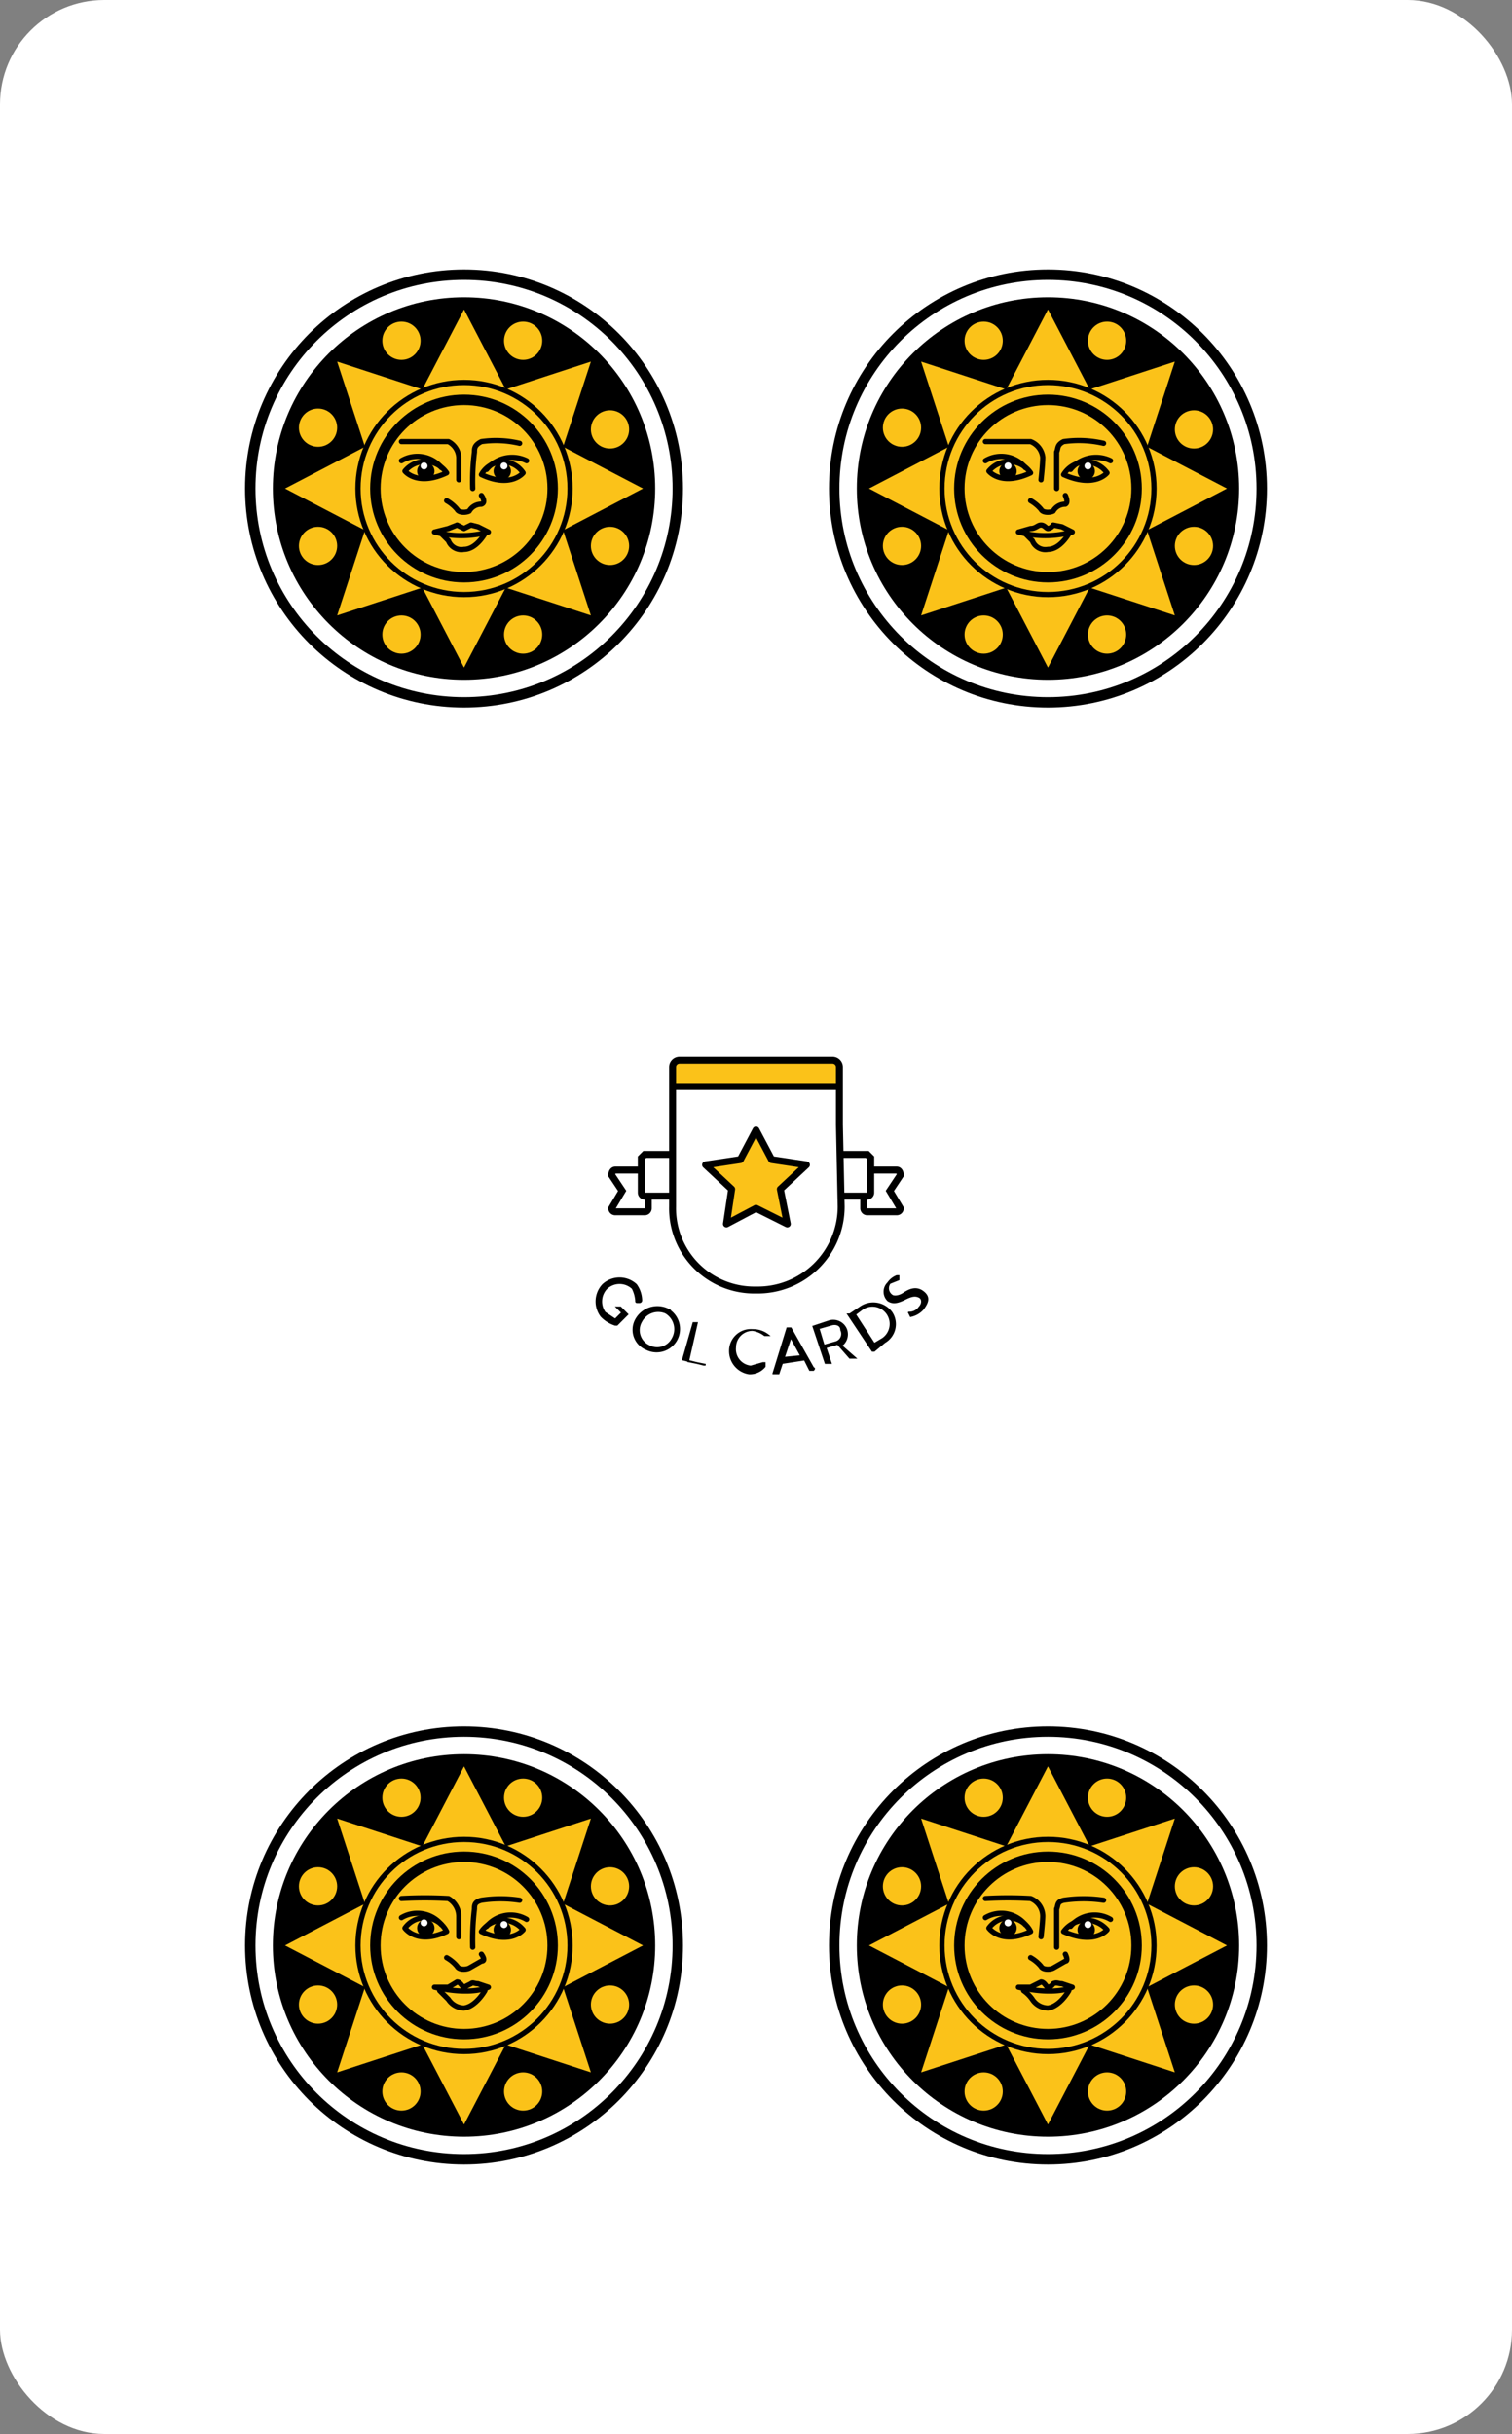 <svg xmlns="http://www.w3.org/2000/svg" viewBox="0 0 87 140">
  <rect x="0" y="0" width="87" height="140" fill="#808080" stroke="none"/>
  <rect width="87" height="140" rx="6" ry="6" fill="#fff"/>
  <circle cx="60.3" cy="28.1" r="11"/>
  <circle cx="60.3" cy="28.1" r="12.3" fill="none" stroke="#000" stroke-miterlimit="10" stroke-width=".6"/>
  <path fill="#fbc219" d="M57.9 22.4l2.4-4.6 2.4 4.6 4.9-1.6-1.6 4.9 4.6 2.4-4.6 2.4 1.6 4.9-4.9-1.6-2.4 4.6-2.4-4.6-4.9 1.6 1.6-4.9-4.6-2.4 4.6-2.4-1.6-4.9 4.9 1.6z"/>
  <circle cx="60.3" cy="28.1" r="6.1" fill="none" stroke="#000" stroke-miterlimit="10" stroke-width=".3"/>
  <circle cx="60.3" cy="28.1" r="5.1" fill="none" stroke="#000" stroke-miterlimit="10" stroke-width=".6"/>
  <path d="M56.9 27.1s.7.9 2.4.1a1.5 1.5 0 0 0-2.4-.1z" fill="none" stroke="#000" stroke-linecap="round" stroke-linejoin="round" stroke-width=".3"/>
  <ellipse cx="58" cy="27.1" rx=".5" ry=".5"/>
  <circle cx="58" cy="26.8" r=".2" fill="#fff"/>
  <path d="M56.7 26.5a1.8 1.8 0 0 1 2.3.4m4.7.3s-.7.9-2.5.1a1.5 1.5 0 0 1 2.5-.1z" fill="none" stroke="#000" stroke-linecap="round" stroke-linejoin="round" stroke-width=".3"/>
  <ellipse cx="62.5" cy="27.1" rx=".5" ry=".5"/>
  <circle cx="62.6" cy="26.8" r=".2" fill="#fff"/>
  <path d="M63.9 26.5a1.9 1.9 0 0 0-2.3.5m-4.9-1.6h2.6a1.1 1.1 0 0 1 .7.9c0 .4-.1 1.3-.1 1.3" fill="none" stroke="#000" stroke-linecap="round" stroke-linejoin="round" stroke-width=".3"/>
  <path d="M63.5 25.5a6.3 6.3 0 0 0-2.3-.1c-.4.2-.3.4-.4.6v2.1m-1.5.7a2.2 2.2 0 0 1 .6.5c.1.2.5.2.7.1a.8.8 0 0 1 .7-.4c.2-.1 0-.5 0-.5m-.7 1.7a.4.4 0 0 1-.3.2c-.1 0-.2-.2-.4-.2s-.3.2-.6.2l-.7.2a5.9 5.9 0 0 0 3.1 0l-.6-.3z" fill="none" stroke="#000" stroke-linecap="round" stroke-linejoin="round" stroke-width=".3"/>
  <path d="M61.5 30.7s-.5.9-1.2.9a.8.8 0 0 1-.9-.5l-.5-.5" fill="none" stroke="#000" stroke-linecap="round" stroke-linejoin="round" stroke-width=".3"/>
  <circle cx="63.7" cy="19.6" r="1.1" fill="#fbc219"/>
  <circle cx="68.7" cy="24.7" r="1.1" fill="#fbc219"/>
  <circle cx="68.7" cy="31.4" r="1.1" fill="#fbc219"/>
  <circle cx="63.7" cy="36.5" r="1.1" fill="#fbc219"/>
  <circle cx="56.6" cy="36.5" r="1.1" fill="#fbc219"/>
  <circle cx="51.9" cy="31.4" r="1.1" fill="#fbc219"/>
  <circle cx="51.9" cy="24.6" r="1.1" fill="#fbc219"/>
  <circle cx="56.6" cy="19.6" r="1.1" fill="#fbc219"/>
  <circle cx="26.7" cy="28.1" r="11"/>
  <circle cx="26.7" cy="28.1" r="12.3" fill="none" stroke="#000" stroke-miterlimit="10" stroke-width=".6"/>
  <path fill="#fbc219" d="M24.3 22.4l2.4-4.6 2.4 4.6 4.9-1.6-1.6 4.9 4.6 2.4-4.6 2.4 1.6 4.9-4.9-1.6-2.4 4.6-2.4-4.6-4.9 1.6 1.6-4.9-4.6-2.4 4.6-2.4-1.6-4.9 4.9 1.6z"/>
  <circle cx="26.7" cy="28.1" r="6.1" fill="none" stroke="#000" stroke-miterlimit="10" stroke-width=".3"/>
  <circle cx="26.7" cy="28.1" r="5.1" fill="none" stroke="#000" stroke-miterlimit="10" stroke-width=".6"/>
  <path d="M23.3 27.1s.7.9 2.4.1a1.5 1.5 0 0 0-2.4-.1z" fill="none" stroke="#000" stroke-linecap="round" stroke-linejoin="round" stroke-width=".3"/>
  <ellipse cx="24.5" cy="27.1" rx=".5" ry=".5"/>
  <circle cx="24.4" cy="26.8" r=".2" fill="#fff"/>
  <path d="M23.1 26.5a1.8 1.8 0 0 1 2.3.4m4.7.3s-.7.9-2.4.1a1.4 1.4 0 0 1 2.4-.1z" fill="none" stroke="#000" stroke-linecap="round" stroke-linejoin="round" stroke-width=".3"/>
  <ellipse cx="28.9" cy="27.1" rx=".5" ry=".5"/>
  <circle cx="29" cy="26.8" r=".2" fill="#fff"/>
  <path d="M30.3 26.5a1.9 1.9 0 0 0-2.3.5m-4.9-1.6h2.7a1.1 1.1 0 0 1 .6.9v1.3" fill="none" stroke="#000" stroke-linecap="round" stroke-linejoin="round" stroke-width=".3"/>
  <path d="M29.9 25.5a5.9 5.9 0 0 0-2.2-.1c-.4.2-.4.4-.4.6a13.4 13.4 0 0 0-.1 2.1m-1.5.7a2.2 2.2 0 0 1 .6.5c.1.2.5.2.7.1a.8.8 0 0 1 .7-.4c.3-.1 0-.5 0-.5m-.6 1.7l-.4.2-.4-.2-.5.2-.8.2a5.9 5.9 0 0 0 3.1 0l-.6-.3z" fill="none" stroke="#000" stroke-linecap="round" stroke-linejoin="round" stroke-width=".3"/>
  <path d="M27.9 30.7s-.5.9-1.2.9a.8.8 0 0 1-.9-.5l-.5-.5" fill="none" stroke="#000" stroke-linecap="round" stroke-linejoin="round" stroke-width=".3"/>
  <circle cx="30.1" cy="19.6" r="1.1" fill="#fbc219"/>
  <circle cx="35.1" cy="24.7" r="1.1" fill="#fbc219"/>
  <circle cx="35.1" cy="31.4" r="1.1" fill="#fbc219"/>
  <circle cx="30.1" cy="36.5" r="1.1" fill="#fbc219"/>
  <circle cx="23.1" cy="36.5" r="1.1" fill="#fbc219"/>
  <circle cx="18.3" cy="31.4" r="1.1" fill="#fbc219"/>
  <circle cx="18.3" cy="24.6" r="1.1" fill="#fbc219"/>
  <circle cx="23.1" cy="19.6" r="1.1" fill="#fbc219"/>
  <circle cx="60.3" cy="111.9" r="11"/>
  <circle cx="60.3" cy="111.9" r="12.3" fill="none" stroke="#000" stroke-miterlimit="10" stroke-width=".6"/>
  <path fill="#fbc219" d="M57.9 106.2l2.4-4.6 2.4 4.6 4.9-1.6-1.6 4.9 4.6 2.4-4.6 2.4 1.6 4.9-4.9-1.6-2.4 4.6-2.4-4.6-4.9 1.6 1.6-4.9-4.6-2.4 4.6-2.4-1.6-4.9 4.9 1.6z"/>
  <circle cx="60.3" cy="111.9" r="6.1" fill="none" stroke="#000" stroke-miterlimit="10" stroke-width=".3"/>
  <circle cx="60.3" cy="111.9" r="5.1" fill="none" stroke="#000" stroke-miterlimit="10" stroke-width=".6"/>
  <path d="M56.9 110.9s.7 1 2.4.2a1.4 1.4 0 0 0-2.4-.2z" fill="none" stroke="#000" stroke-linecap="round" stroke-linejoin="round" stroke-width=".3"/>
  <ellipse cx="58" cy="110.9" rx=".5" ry=".5"/>
  <circle cx="58" cy="110.6" r=".2" fill="#fff"/>
  <path d="M56.7 110.3a1.8 1.8 0 0 1 2.3.4m4.7.3s-.7.9-2.5.1a1.6 1.6 0 0 1 2.5-.1z" fill="none" stroke="#000" stroke-linecap="round" stroke-linejoin="round" stroke-width=".3"/>
  <ellipse cx="62.5" cy="111" rx=".5" ry=".5"/>
  <circle cx="62.6" cy="110.7" r=".2" fill="#fff"/>
  <path d="M63.9 110.4a1.8 1.8 0 0 0-2.3.4m-4.9-1.6a22.4 22.4 0 0 1 2.6 0 1.1 1.1 0 0 1 .7 1c0 .3-.1 1.2-.1 1.2" fill="none" stroke="#000" stroke-linecap="round" stroke-linejoin="round" stroke-width=".3"/>
  <path d="M63.5 109.3a7.7 7.7 0 0 0-2.3 0c-.4.1-.3.3-.4.5v2.2m-1.5.6a2.2 2.2 0 0 1 .6.5c.1.2.5.2.7.1l.7-.4c.2 0 0-.4 0-.4m-.7 1.7a.4.4 0 0 1-.3.2c-.1 0-.2-.3-.4-.3l-.6.3h-.7c2.2.5 3.1 0 3.1 0l-.6-.2c-.2 0-.3-.1-.5 0z" fill="none" stroke="#000" stroke-linecap="round" stroke-linejoin="round" stroke-width=".3"/>
  <path d="M61.5 114.5s-.5.9-1.2 1a1.1 1.1 0 0 1-.9-.5 2 2 0 0 0-.5-.5" fill="none" stroke="#000" stroke-linecap="round" stroke-linejoin="round" stroke-width=".3"/>
  <circle cx="63.7" cy="103.4" r="1.1" fill="#fbc219"/>
  <circle cx="68.7" cy="108.5" r="1.1" fill="#fbc219"/>
  <circle cx="68.7" cy="115.3" r="1.1" fill="#fbc219"/>
  <circle cx="63.7" cy="120.3" r="1.1" fill="#fbc219"/>
  <circle cx="56.6" cy="120.3" r="1.1" fill="#fbc219"/>
  <circle cx="51.9" cy="115.3" r="1.1" fill="#fbc219"/>
  <circle cx="51.9" cy="108.5" r="1.1" fill="#fbc219"/>
  <circle cx="56.6" cy="103.4" r="1.1" fill="#fbc219"/>
  <circle cx="26.7" cy="111.9" r="11"/>
  <circle cx="26.7" cy="111.9" r="12.3" fill="none" stroke="#000" stroke-miterlimit="10" stroke-width=".6"/>
  <path fill="#fbc219" d="M24.3 106.2l2.4-4.6 2.4 4.6 4.9-1.6-1.6 4.9 4.6 2.4-4.6 2.4 1.6 4.9-4.9-1.6-2.4 4.6-2.4-4.6-4.9 1.6 1.6-4.9-4.6-2.4 4.6-2.4-1.6-4.9 4.9 1.6z"/>
  <circle cx="26.7" cy="111.9" r="6.1" fill="none" stroke="#000" stroke-miterlimit="10" stroke-width=".3"/>
  <circle cx="26.7" cy="111.9" r="5.1" fill="none" stroke="#000" stroke-miterlimit="10" stroke-width=".6"/>
  <path d="M23.3 110.9s.7 1 2.4.2a1.4 1.4 0 0 0-2.4-.2z" fill="none" stroke="#000" stroke-linecap="round" stroke-linejoin="round" stroke-width=".3"/>
  <ellipse cx="24.5" cy="110.9" rx=".5" ry=".5"/>
  <circle cx="24.4" cy="110.6" r=".2" fill="#fff"/>
  <path d="M23.1 110.3a1.8 1.8 0 0 1 2.3.4m4.7.3s-.7.9-2.4.1a1.5 1.5 0 0 1 2.4-.1z" fill="none" stroke="#000" stroke-linecap="round" stroke-linejoin="round" stroke-width=".3"/>
  <ellipse cx="28.9" cy="111" rx=".5" ry=".5"/>
  <circle cx="29" cy="110.7" r=".2" fill="#fff"/>
  <path d="M30.3 110.4a1.8 1.8 0 0 0-2.3.4m-4.9-1.6a24 24 0 0 1 2.7 0 1.2 1.2 0 0 1 .6 1v1.2" fill="none" stroke="#000" stroke-linecap="round" stroke-linejoin="round" stroke-width=".3"/>
  <path d="M29.9 109.3a7.2 7.2 0 0 0-2.2 0c-.4.1-.4.3-.4.5a14.8 14.8 0 0 0-.1 2.2m-1.5.6a2.2 2.2 0 0 1 .6.5c.1.2.5.2.7.1l.7-.4c.3 0 0-.4 0-.4m-.6 1.7l-.4.2c-.1 0-.2-.3-.4-.3l-.5.3H25c2.2.5 3.1 0 3.1 0l-.6-.2c-.2 0-.3-.1-.4 0z" fill="none" stroke="#000" stroke-linecap="round" stroke-linejoin="round" stroke-width=".3"/>
  <path d="M27.9 114.5s-.5.9-1.2 1a1.1 1.1 0 0 1-.9-.5l-.5-.5" fill="none" stroke="#000" stroke-linecap="round" stroke-linejoin="round" stroke-width=".3"/>
  <circle cx="30.1" cy="103.4" r="1.1" fill="#fbc219"/>
  <circle cx="35.1" cy="108.5" r="1.1" fill="#fbc219"/>
  <circle cx="35.1" cy="115.3" r="1.1" fill="#fbc219"/>
  <circle cx="30.1" cy="120.3" r="1.1" fill="#fbc219"/>
  <circle cx="23.1" cy="120.3" r="1.1" fill="#fbc219"/>
  <circle cx="18.3" cy="115.3" r="1.1" fill="#fbc219"/>
  <circle cx="18.3" cy="108.5" r="1.1" fill="#fbc219"/>
  <circle cx="23.1" cy="103.4" r="1.1" fill="#fbc219"/>
  <path d="M36.6 73.9a1.6 1.6 0 0 1 .3.9.1.1 0 0 1-.1.1h-.1c-.1 0-.1 0-.1-.1a1.9 1.9 0 0 0-.2-.7 1.1 1.1 0 0 0-1.5 0 1.1 1.1 0 0 0-.1 1.4l.6.4.4-.4-.3-.3h.2l.4.4-.6.6h-.1a1.9 1.9 0 0 1-.8-.5 1.4 1.4 0 0 1 .1-1.8 1.4 1.4 0 0 1 1.9 0zm1.8 1.4a1.3 1.3 0 0 1 .5 1.8 1.3 1.3 0 0 1-1.7.5 1.2 1.2 0 0 1-.6-1.7 1.4 1.4 0 0 1 1.8-.6zm-1.1 2.1a1 1 0 0 0 1.4-.4 1.1 1.1 0 0 0-.4-1.5 1.1 1.1 0 0 0-1.4.5 1 1 0 0 0 .4 1.4zm2.6-1.3h.2l-.5 2.2 1 .2h-.1l-1.2-.3zm3.4.4a1.4 1.4 0 0 1 .9.3H44a1.5 1.5 0 0 0-.7-.3 1 1 0 0 0-1 1 1 1 0 0 0 .9 1.1l.7-.2h.1v.2a1.1 1.1 0 0 1-.9.4 1.3 1.3 0 0 1-1.1-1.3 1.2 1.2 0 0 1 1.3-1.2zm1.2 2.5l.8-2.6h.2l1.3 2.3c.1 0 0 .1 0 .1h-.2l-.3-.6-1.3.2-.2.6h-.3zm1.6-1l-.6-1.1-.4 1.2zm.7-1.7l.9-.3a.8.8 0 0 1 1 .5.8.8 0 0 1-.3.9l.8.7h-.3l-.7-.8-.7.2.3.9h-.3zm1.3.9a.5.5 0 0 0 .3-.7c0-.3-.3-.4-.6-.3l-.7.2.3 1zm.7-1.6h.1l.6-.4a1.3 1.3 0 0 1 1.8.3 1.2 1.2 0 0 1-.4 1.7l-.6.5h-.1zm2 1.4a1 1 0 0 0-1.2-1.7l-.4.3 1.1 1.7zm1.5-1.5a.7.7 0 0 0 .6-.3c.2-.2.2-.5 0-.6s-.4-.1-.8.1-.7.3-1 .1a.7.7 0 0 1 0-1 1.1 1.1 0 0 1 .5-.4h.1v.2l-.5.2a.5.5 0 0 0 .1.7c.1.1.4.1.7-.1s.7-.4 1.1-.1.3.6 0 1a1.3 1.3 0 0 1-.7.4z" stroke="#000" stroke-miterlimit="10" stroke-width=".1"/>
  <path fill="#fbc219" stroke="#000" stroke-linecap="round" stroke-linejoin="round" stroke-width=".4" d="M45.3 70.4l-1.8-.9-1.7.9.3-2-1.5-1.4 2-.3.9-1.7.9 1.7 2 .3-1.5 1.4.4 2z"/>
  <path fill="#fbc219" d="M38.7 61h9.6v1.5h-9.6z"/>
  <path d="M37.1 69.7h-1.7a.2.2 0 0 1-.2-.2l.6-1-.6-.9c0-.2.1-.3.2-.3h1.7c.1 0 .2.1.2.3v1.9a.2.2 0 0 1-.2.2z" fill="none" stroke="#000" stroke-miterlimit="10" stroke-width=".4"/>
  <path d="M38.7 68.8h-1.6a.2.2 0 0 1-.2-.2v-2l.2-.2h1.6" fill="#fff" stroke="#000" stroke-miterlimit="10" stroke-width=".4"/>
  <path d="M49.9 69.7h1.7a.2.2 0 0 0 .2-.2l-.6-1 .6-.9c0-.2-.1-.3-.2-.3h-1.7c-.1 0-.2.1-.2.3v1.9a.2.2 0 0 0 .2.2z" fill="none" stroke="#000" stroke-miterlimit="10" stroke-width=".4"/>
  <path d="M48.3 68.8h1.6a.2.2 0 0 0 .2-.2v-2l-.2-.2h-1.6" fill="#fff" stroke="#000" stroke-miterlimit="10" stroke-width=".4"/>
  <path d="M48.3 64.7v-3.3a.4.4 0 0 0-.4-.4h-8.8a.4.4 0 0 0-.4.4v8a4.7 4.7 0 0 0 4.8 4.8 4.8 4.8 0 0 0 4.9-4.8l-.1-4.7zm-9.5-2.2h9.5" fill="none" stroke="#000" stroke-miterlimit="10" stroke-width=".4"/>
</svg>
